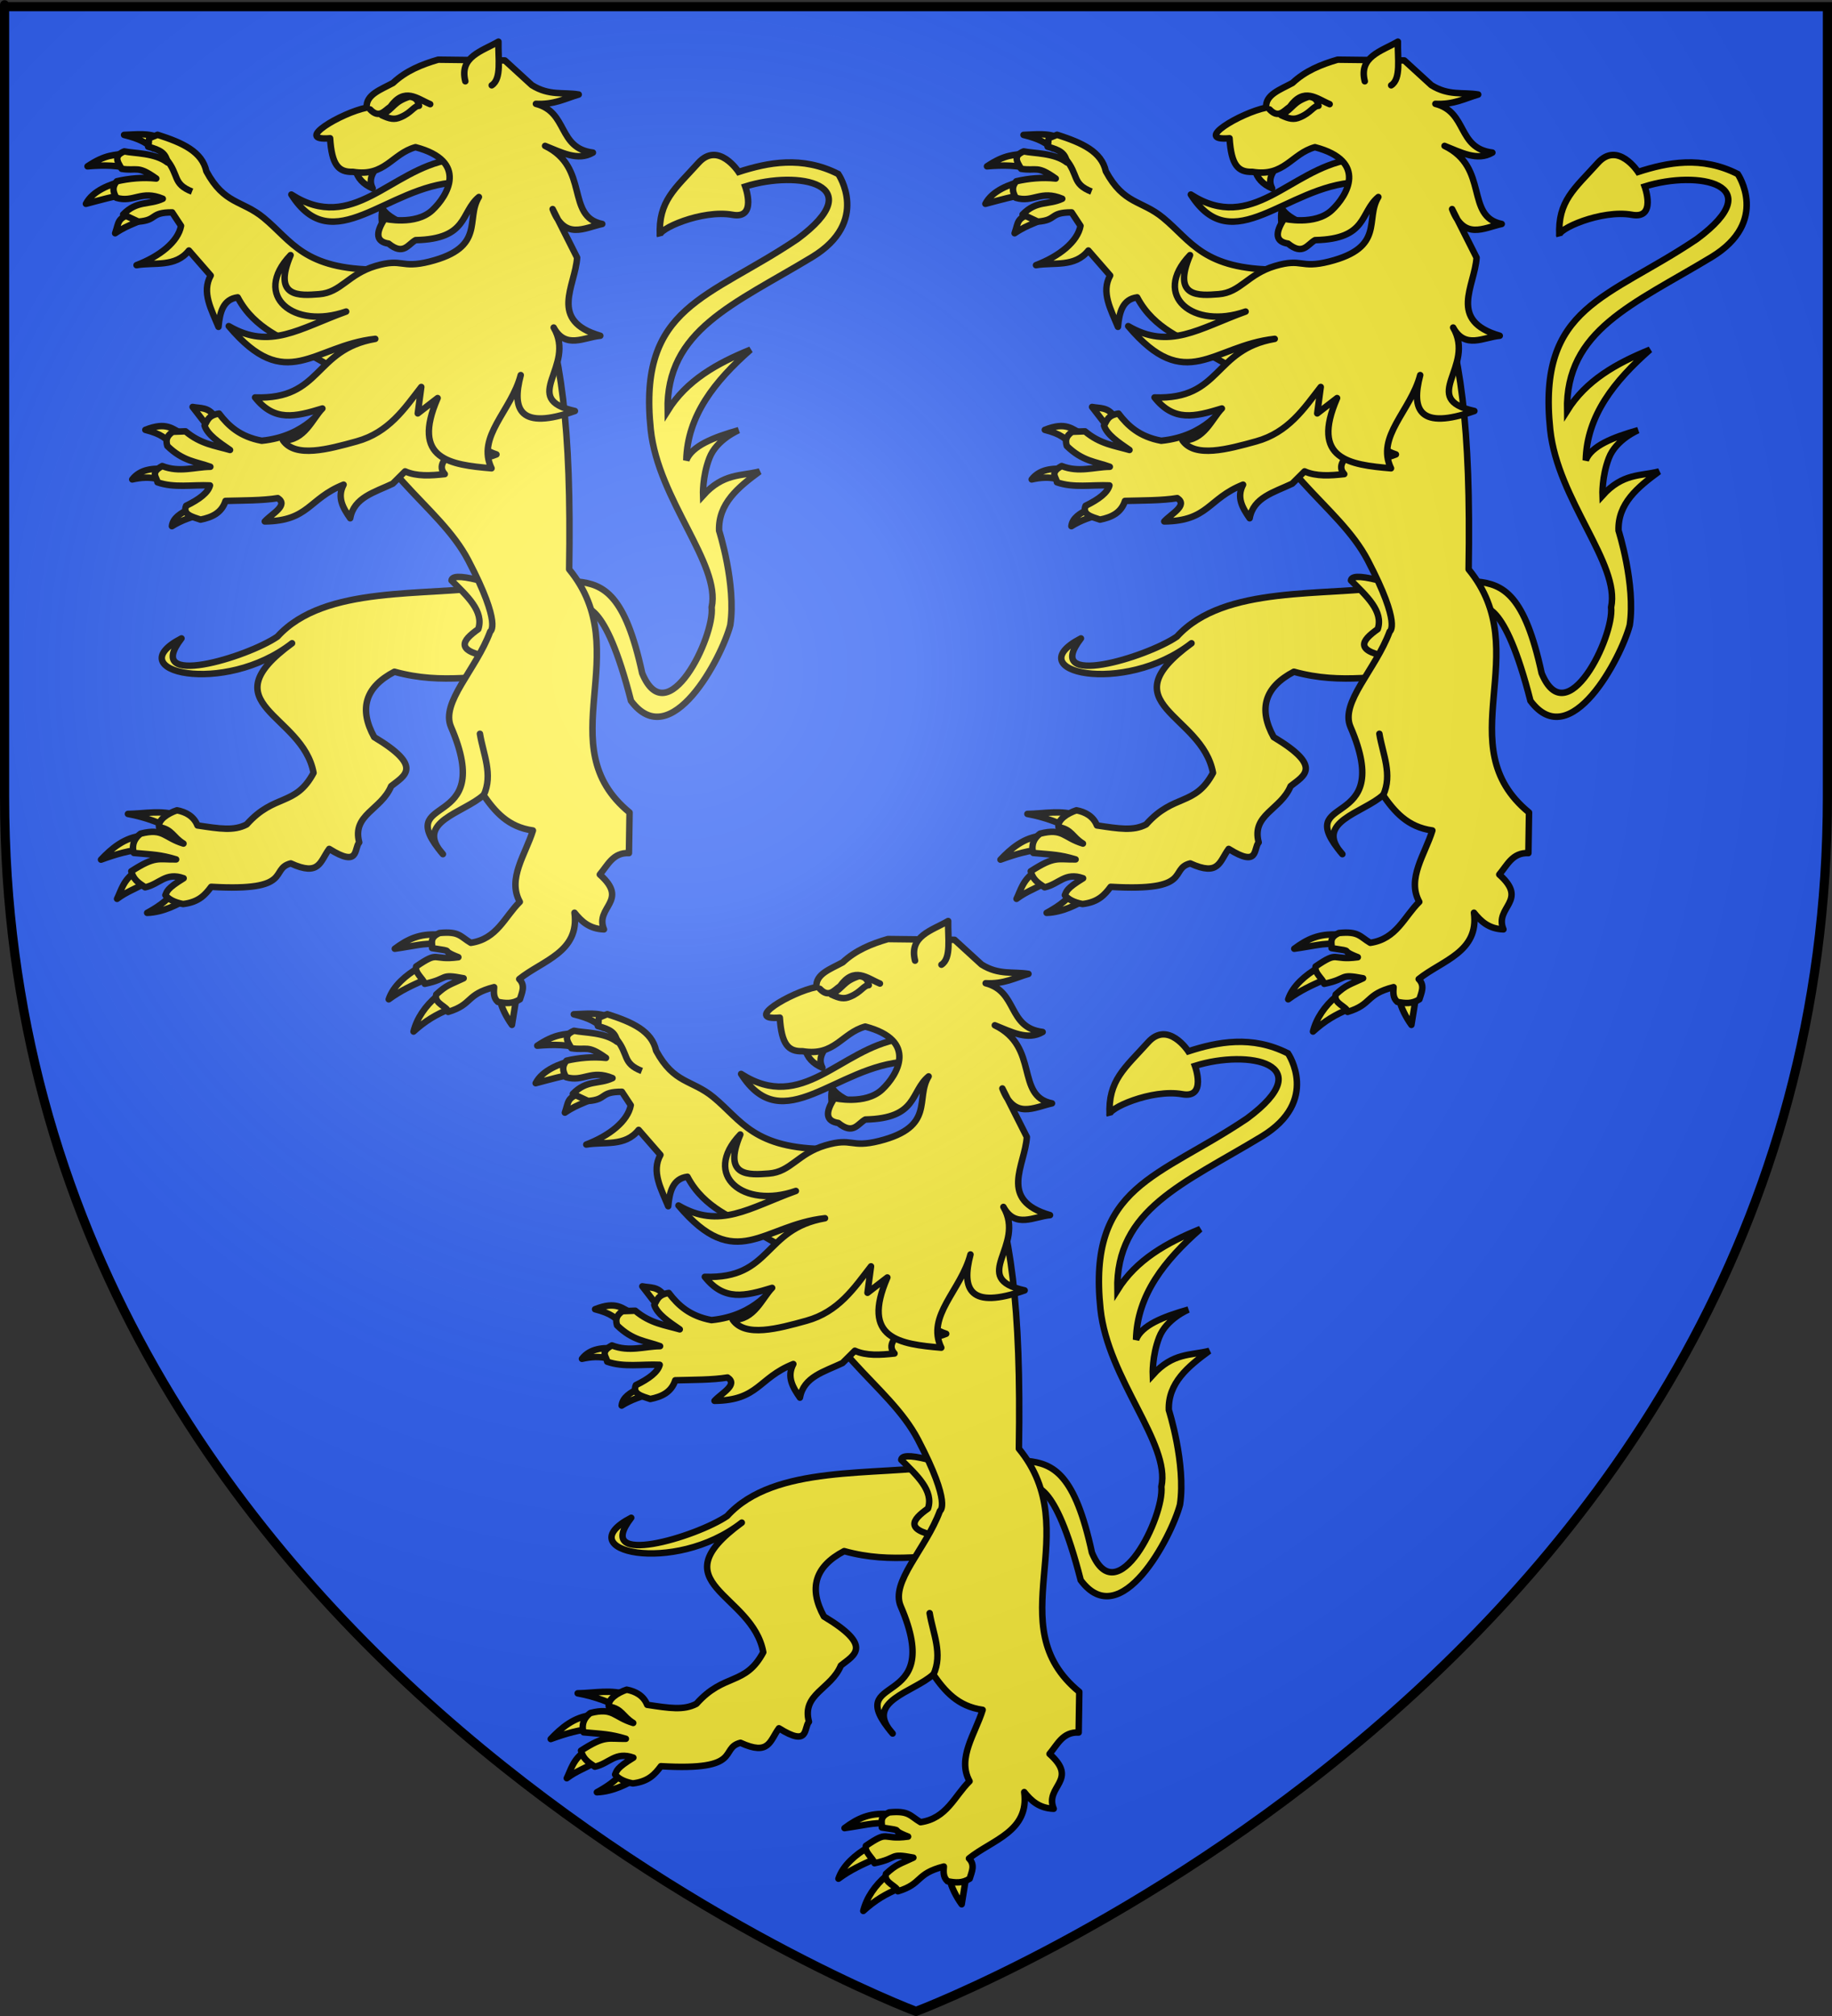 <?xml version="1.0" encoding="UTF-8" standalone="no"?>
<svg
   xmlns:dc="http://purl.org/dc/elements/1.1/"
   xmlns:cc="http://web.resource.org/cc/"
   xmlns:rdf="http://www.w3.org/1999/02/22-rdf-syntax-ns#"
   xmlns:svg="http://www.w3.org/2000/svg"
   xmlns="http://www.w3.org/2000/svg"
   xmlns:xlink="http://www.w3.org/1999/xlink"
   xmlns:sodipodi="http://sodipodi.sourceforge.net/DTD/sodipodi-0.dtd"
   xmlns:inkscape="http://www.inkscape.org/namespaces/inkscape"
   height="660"
   width="600"
   version="1.0"
   id="svg2"
   sodipodi:version="0.32"
   inkscape:version="0.45.1"
   sodipodi:docname="Blason_pays_fr_Cambresis.svg"
   sodipodi:docbase="C:\Documents and Settings\Propriétaire\Mes documents"
   inkscape:export-filename="/Users/olivier/Desktop/Blason Rouge/Blason_Vide_3D.png"
   inkscape:export-xdpi="144"
   inkscape:export-ydpi="144"
   inkscape:output_extension="org.inkscape.output.svg.inkscape">
  <rect width="100%" height="100%" fill="#333333" stroke="none"/>
  <sodipodi:namedview
     inkscape:window-height="723"
     inkscape:window-width="1024"
     inkscape:pageshadow="2"
     inkscape:pageopacity="0.0"
     guidetolerance="10.0"
     gridtolerance="10.0"
     objecttolerance="10.0"
     borderopacity="1.0"
     bordercolor="#666666"
     pagecolor="#ffffff"
     id="base"
     showgrid="false"
     height="660px"
     inkscape:zoom="0.80151515"
     inkscape:cx="300"
     inkscape:cy="330"
     inkscape:window-x="-4"
     inkscape:window-y="-4"
     inkscape:current-layer="layer4" />
  <desc
     id="desc4">Flag of Canton of Valais (Wallis)</desc>
  <defs
     id="defs6">
    <linearGradient
       id="linearGradient2893">
      <stop
         style="stop-color:white;stop-opacity:0.314;"
         offset="0"
         id="stop2895" />
      <stop
         id="stop2897"
         offset="0.19"
         style="stop-color:white;stop-opacity:0.251;" />
      <stop
         style="stop-color:#6b6b6b;stop-opacity:0.125;"
         offset="0.6"
         id="stop2901" />
      <stop
         style="stop-color:black;stop-opacity:0.125;"
         offset="1"
         id="stop2899" />
    </linearGradient>
    <radialGradient
       inkscape:collect="always"
       xlink:href="#linearGradient2893"
       id="radialGradient3163"
       gradientUnits="userSpaceOnUse"
       gradientTransform="matrix(1.353,0,0,1.349,-77.629,-85.747)"
       cx="221.445"
       cy="226.331"
       fx="221.445"
       fy="226.331"
       r="300" />
  </defs>
  <g
     inkscape:groupmode="layer"
     id="layer3"
     inkscape:label="Fond écu"
     style="display:inline">
    <path
       id="path2855"
       style="fill:#2b5df2;fill-opacity:1;fill-rule:evenodd;stroke:none;stroke-width:1px;stroke-linecap:butt;stroke-linejoin:miter;stroke-opacity:1"
       d="M 300,658.5 C 300,658.5 598.5,546.18 598.5,260.728 C 598.5,-24.723 598.5,2.176 598.5,2.176 L 1.5,2.176 L 1.5,260.728 C 1.5,546.18 300,658.5 300,658.5 z "
       sodipodi:nodetypes="cccccc" />
  </g>
  <g
     inkscape:groupmode="layer"
     id="layer4"
     inkscape:label="Meubles">
    <g
       id="g5965"
       transform="translate(-1.858,0)">
      <g
         style="fill:#fcef3c;fill-opacity:1"
         transform="matrix(0.848,0,0,0.848,28.942,12.613)"
         id="g4824">
        <g
           id="g3046"
           transform="matrix(0.626,0.118,-0.118,0.626,28.994,-34.235)"
           style="fill:#fcef3c;fill-opacity:1;stroke:#000000;stroke-width:3.925;stroke-miterlimit:4;stroke-dasharray:none;stroke-opacity:1">
          <path
             sodipodi:nodetypes="ccccccsccccsccscsccscccc"
             id="path2030"
             style="fill:#fcef3c;fill-opacity:1;fill-rule:evenodd;stroke:#000000;stroke-width:3.925;stroke-linecap:butt;stroke-linejoin:miter;stroke-miterlimit:4;stroke-dasharray:none;stroke-opacity:1;display:inline"
             d="M 325.011,344.379 C 327.553,343.463 339.117,335.946 366.241,394.098 C 396.148,421.712 415.485,357.991 416.912,337.863 C 415.919,313.024 399.624,282.82 399.624,282.82 C 396.067,266.891 406.098,254.844 417.111,243.078 C 406.598,247.991 395.649,248.094 386.112,263.744 C 386.112,263.744 383.529,252.616 385.715,240.694 C 387.901,228.771 400.022,220.823 400.022,220.823 C 385.79,227.945 373.84,235.447 372.203,244.668 C 367.771,217.809 380.365,194.192 398.035,171.543 C 379.634,183.396 363.401,196.984 355.511,217.246 C 345.447,169.253 382.973,146.52 424.264,109.545 C 455.255,81.795 430.623,57.086 430.623,57.086 C 406.947,50.18 387.318,58.137 371.01,67.022 C 371.01,67.022 355.39,50.728 345.973,66.227 C 335.051,84.201 326.316,93.314 331.268,113.917 C 328.714,110.512 353.294,93.408 372.203,93.251 C 387.425,93.125 376.574,74.97 376.574,74.97 C 406.481,58.954 451.453,59.431 413.534,100.405 C 367.327,146.095 325.877,157.988 347.562,230.361 C 359.879,271.466 404.467,302.447 403.797,329.318 C 408.964,346.68 391.637,409.788 369.818,376.413 C 350.935,331.681 337.128,327.713 320.809,329.103 L 325.011,344.379 z " />
        </g>
        <path
           d="M 15.357,55.115 C 10.802,56.187 3.855,58.714 1.25,63.817 C 7.216,62.243 11.945,60.916 16.152,60.238 L 15.357,55.115 z "
           style="fill:#fcef3c;fill-opacity:1;fill-rule:evenodd;stroke:#000000;stroke-width:2.5;stroke-linecap:round;stroke-linejoin:round;stroke-miterlimit:4;stroke-dasharray:none;stroke-opacity:1"
           id="path3249" />
        <path
           d="M 16.79,44.324 C 12.17,45.11 8.976,44.599 1.863,49.339 C 8.027,48.772 14.528,48.937 18.459,50.444 L 16.79,44.324 z "
           style="fill:#fcef3c;fill-opacity:1;fill-rule:evenodd;stroke:#000000;stroke-width:2.5;stroke-linecap:round;stroke-linejoin:round;stroke-miterlimit:4;stroke-dasharray:none;stroke-opacity:1"
           id="path3247" />
        <path
           d="M 29.77,38.455 C 25.578,36.327 20.705,37.065 15.974,37.207 C 22.296,38.789 23.967,40.053 27.373,42.444 L 29.77,38.455 z "
           style="fill:#fcef3c;fill-opacity:1;fill-rule:evenodd;stroke:#000000;stroke-width:2.5;stroke-linecap:round;stroke-linejoin:round;stroke-miterlimit:4;stroke-dasharray:none;stroke-opacity:1"
           id="path3245" />
        <path
           d="M 19.272,67.517 C 13.227,69.362 14.092,70.675 12.532,75.183 C 18.309,71.266 21.85,71.226 24.302,68.798 L 19.272,67.517 z "
           style="fill:#fcef3c;fill-opacity:1;fill-rule:evenodd;stroke:#000000;stroke-width:2.5;stroke-linecap:round;stroke-linejoin:round;stroke-miterlimit:4;stroke-dasharray:none;stroke-opacity:1"
           id="path4220" />
        <path
           d="M 47.755,51.235 C 54.716,64.12 61.508,62.326 69.878,69.205 C 80.8,78.182 85.392,89.24 114.185,89.24 L 106.302,132.496 L 83.522,119.625 C 78.909,116.064 66.466,112.544 59.867,99.925 C 54.262,100.655 52.966,105.603 52.445,111.31 C 49.717,104.655 45.839,97.968 49.434,91.493 L 41.021,81.843 C 35.753,88.464 27.748,86.298 20.791,87.498 C 29.736,84.083 36.836,78.487 37.982,72.318 L 34.552,67.123 C 25.832,67.114 29.024,70.133 21.501,70.685 L 15.616,67.926 C 21.016,62.382 25.695,64.363 30.934,61.856 C 22.639,58.371 19.659,63.492 13.006,61.489 C 11.457,58.877 11.535,57.007 13.181,55.111 C 17.779,54.044 23.237,53.482 28.421,54.052 C 21.087,48.804 21.06,51.247 15.067,50.304 C 13.122,47.187 12.104,45.26 16.054,43.569 C 20.008,44.402 27.942,44.125 32.732,47.847 C 32.102,44.233 30.013,43.043 25.278,41.755 C 26.213,37.753 24.07,39.209 28.914,37.164 C 38.662,40.247 46.14,43.721 47.755,51.235 z "
           style="fill:#fcef3c;fill-opacity:1;fill-rule:evenodd;stroke:#000000;stroke-width:2.5;stroke-linecap:round;stroke-linejoin:round;stroke-miterlimit:4;stroke-dasharray:none;stroke-opacity:1"
           id="path3243" />
        <path
           d="M 34.81,329.666 C 32.731,332.925 28.185,335.767 24.899,337.552 C 31.246,337.304 36.756,334.26 40.737,331.986 L 34.81,329.666 z "
           style="fill:#fcef3c;fill-opacity:1;fill-rule:evenodd;stroke:#000000;stroke-width:2.5;stroke-linecap:round;stroke-linejoin:round;stroke-miterlimit:4;stroke-dasharray:none;stroke-opacity:1"
           id="path3534" />
        <path
           d="M 20.36,321.778 C 15.764,324.603 14.735,329.219 13.271,332.135 C 17.161,329.224 20.341,328.345 24.307,325.938 L 20.36,321.778 z "
           style="fill:#fcef3c;fill-opacity:1;fill-rule:evenodd;stroke:#000000;stroke-width:2.5;stroke-linecap:round;stroke-linejoin:round;stroke-miterlimit:4;stroke-dasharray:none;stroke-opacity:1"
           id="path3532" />
        <path
           d="M 23.296,307.747 C 16.114,308.323 11.006,312.855 7.073,317.006 C 12.995,314.858 18.171,313.337 23.783,312.992 C 27.618,311.151 23.119,308.259 23.296,307.747 z "
           style="fill:#fcef3c;fill-opacity:1;fill-rule:evenodd;stroke:#000000;stroke-width:2.5;stroke-linecap:round;stroke-linejoin:round;stroke-miterlimit:4;stroke-dasharray:none;stroke-opacity:1"
           id="path3530" />
        <path
           d="M 36.915,300.017 C 30.467,297.713 24.21,299.251 17.472,299.356 C 24.622,300.663 30.249,303.015 35.518,305.613 L 36.915,300.017 z "
           style="fill:#fcef3c;fill-opacity:1;fill-rule:evenodd;stroke:#000000;stroke-width:2.5;stroke-linecap:round;stroke-linejoin:round;stroke-miterlimit:4;stroke-dasharray:none;stroke-opacity:1"
           id="path3528" />
        <path
           d="M 159.461,211.352 C 132.276,215.601 93.529,210.726 75.217,230.899 C 63.354,239.003 23.015,251.169 38.157,231.589 C 13.453,244.402 54.593,253.948 80.86,233.46 C 48.219,257.243 85.031,260.576 89.153,283.513 C 82.159,296.615 74.097,291.311 63.323,303.42 C 58.364,306 52.939,305.086 44.332,303.798 C 42.908,300.213 39.77,298.592 36.42,297.951 C 32.968,299.093 28.986,301.611 29.489,304.452 C 34.736,305.405 34.659,308.157 38.924,310.8 C 31.315,308.476 31.257,304.704 22.384,306.967 C 18.919,309.51 19.182,312.91 19.761,314.418 C 27.322,315.105 29.892,315.058 36.086,316.912 C 29.049,317.036 28.138,315.447 18.769,321.491 C 19.587,324.58 21.231,325.783 24.11,327.685 C 29.762,326.464 31.969,321.714 38.986,324.196 C 32.425,328.213 32.602,329.268 31.929,330.697 C 33.189,332.293 35.347,333.494 38.773,334.138 C 44.932,333.404 47.363,330.5 49.622,327.496 C 81.812,329.376 71.964,320.588 80.358,318.461 C 91.525,323.557 91.614,317.727 95.212,312.857 C 107.007,320.242 104.686,312.704 106.799,310.345 C 103.947,299.562 115.338,297.811 119.129,288.631 C 124.262,284.552 131.794,281.203 112.582,269.701 C 106.618,258.863 109.051,250.4 120.4,244.459 C 139.186,249.687 154.112,245.357 170.968,245.806 L 159.461,211.352 z "
           style="fill:#fcef3c;fill-opacity:1;fill-rule:evenodd;stroke:#000000;stroke-width:2.5;stroke-linecap:round;stroke-linejoin:round;stroke-miterlimit:4;stroke-dasharray:none;stroke-opacity:1"
           id="path3524" />
        <path
           d="M 142.445,209.215 C 148.437,215.199 155.052,221.114 152.783,228.003 C 146.513,232.468 143.099,236.67 159.037,239.09 L 165.167,223.383 L 152.66,209.064 C 145.347,207.236 142.636,207.62 142.445,209.215 z "
           style="fill:#fcef3c;fill-opacity:1;fill-rule:evenodd;stroke:#000000;stroke-width:2.5;stroke-linecap:round;stroke-linejoin:round;stroke-miterlimit:4;stroke-dasharray:none;stroke-opacity:1"
           id="path3526" />
        <path
           d="M 137.037,345.949 C 130.225,345.574 125.649,347.564 120.539,351.401 C 128.39,350.281 131.531,349.204 136.88,349.565 L 137.037,345.949 z "
           style="fill:#fcef3c;fill-opacity:1;fill-rule:evenodd;stroke:#000000;stroke-width:2.5;stroke-linecap:round;stroke-linejoin:round;stroke-miterlimit:4;stroke-dasharray:none;stroke-opacity:1"
           id="path3536" />
        <path
           d="M 129.602,358.837 C 125.086,361.441 119.923,365.693 118.194,370.93 C 122.803,367.496 127.563,365.397 131.851,363.469 L 129.602,358.837 z "
           style="fill:#fcef3c;fill-opacity:1;fill-rule:evenodd;stroke:#000000;stroke-width:2.5;stroke-linecap:round;stroke-linejoin:round;stroke-miterlimit:4;stroke-dasharray:none;stroke-opacity:1"
           id="path3538" />
        <path
           d="M 136.757,369.754 C 132.351,373.463 129.056,378.24 127.775,383.373 C 132.42,379.147 136.512,376.805 141.612,374.655 L 136.757,369.754 z "
           style="fill:#fcef3c;fill-opacity:1;fill-rule:evenodd;stroke:#000000;stroke-width:2.5;stroke-linecap:round;stroke-linejoin:round;stroke-miterlimit:4;stroke-dasharray:none;stroke-opacity:1"
           id="path3540" />
        <path
           d="M 161.192,371.152 C 161.649,373.984 163.774,378.025 165.786,380.799 L 167.449,370.572 L 161.192,371.152 z "
           style="fill:#fcef3c;fill-opacity:1;fill-rule:evenodd;stroke:#000000;stroke-width:2.5;stroke-linecap:round;stroke-linejoin:round;stroke-miterlimit:4;stroke-dasharray:none;stroke-opacity:1"
           id="path3542" />
        <path
           d="M 100.856,130.412 C 109.839,167.163 137.43,179.467 148.934,201.474 C 162.077,226.617 157.392,228.929 157.392,228.929 C 151.903,243.757 138.172,256.313 142.248,265.759 C 160.046,306.997 118.524,290.585 139.126,314.882 C 127.883,302.413 147.183,298.991 154.794,292.081 C 159.273,298.471 164.232,304.396 173.887,305.743 C 171.047,314.971 163.902,324.359 168.821,333.296 C 162.975,339.018 160.08,347.629 149.902,349.111 C 145.869,346.749 145.5,344.561 137.8,345.33 C 133.646,347.15 135.219,349.485 134.938,351.161 C 144.922,352.683 136.987,351.513 145.087,354.669 C 134.579,356.068 138.083,351.907 128.781,358.242 C 128.182,360.803 131.638,363.025 132.104,364.945 C 141.635,362.969 137.525,360.952 147.126,362.801 C 141.92,365.289 140.665,365.25 136.543,369.062 C 135.573,372.671 140.915,373.632 141.137,375.787 C 150.821,372.859 147.816,369.045 158.9,366.226 C 158.759,368.266 158.578,370.317 160.333,371.908 C 163.27,372.508 166.023,372.773 168.868,370.921 C 169.644,368.286 171.091,365.627 168.595,363.115 C 177.538,355.911 191.973,352.729 189.939,337.488 C 192.61,340.832 195.698,343.733 201.329,343.924 C 197.682,335.244 211.25,333.002 199.713,322.748 C 202.797,319.14 204.824,314.178 210.967,314.487 L 211.207,298.796 C 179.652,272.934 214.124,236.891 187.881,204.921 C 188.807,149.544 184.71,120.716 175.59,96.912 L 100.856,130.412 z "
           style="fill:#fcef3c;fill-opacity:1;fill-rule:evenodd;stroke:#000000;stroke-width:2.5;stroke-linecap:round;stroke-linejoin:round;stroke-miterlimit:4;stroke-dasharray:none;stroke-opacity:1"
           id="path3453"
           sodipodi:nodetypes="cscsccccccccccccccccccccccccc" />
        <path
           d="M 51.056,145.993 C 48.5,142.129 45.394,142.856 42.45,142.23 L 48.091,149.534 L 51.056,145.993 z "
           style="fill:#fcef3c;fill-opacity:1;fill-rule:evenodd;stroke:#000000;stroke-width:2.5;stroke-linecap:round;stroke-linejoin:round;stroke-miterlimit:4;stroke-dasharray:none;stroke-opacity:1"
           id="path2264" />
        <path
           d="M 38.715,152.825 C 34.764,150.805 32.466,147.789 24.197,151.08 C 30.515,152.695 32.291,154.48 34.75,157.22 L 38.715,152.825 z "
           style="fill:#fcef3c;fill-opacity:1;fill-rule:evenodd;stroke:#000000;stroke-width:2.5;stroke-linecap:round;stroke-linejoin:round;stroke-miterlimit:4;stroke-dasharray:none;stroke-opacity:1"
           id="path2266" />
        <path
           d="M 31.992,166.307 C 27.314,165.71 22.107,166.317 19.13,170.218 C 22.542,169.449 25.974,169.195 29.451,170.159 L 31.992,166.307 z "
           style="fill:#fcef3c;fill-opacity:1;fill-rule:evenodd;stroke:#000000;stroke-width:2.5;stroke-linecap:round;stroke-linejoin:round;stroke-miterlimit:4;stroke-dasharray:none;stroke-opacity:1"
           id="path2268" />
        <path
           d="M 41.03,181.652 C 37.902,183.311 34.839,185.007 34.463,188.268 C 38.124,185.969 42.214,184.593 46.471,183.572 L 41.03,181.652 z "
           style="fill:#fcef3c;fill-opacity:1;fill-rule:evenodd;stroke:#000000;stroke-width:2.5;stroke-linecap:round;stroke-linejoin:round;stroke-miterlimit:4;stroke-dasharray:none;stroke-opacity:1"
           id="path2270" />
        <path
           d="M 52.663,144.79 C 48.388,145.48 48.172,147.604 47.054,149.41 C 48.195,152.918 52.561,155.879 56.904,158.843 C 51.198,157.182 45.532,156.57 39.704,151.644 L 34.755,151.829 C 31.999,153.729 32.199,155.518 32.688,157.297 C 38.765,163.255 43.876,163.346 49.3,165.334 C 43.138,165.403 37.456,167.66 30.706,165.048 C 25.924,167.628 28.642,169.331 28.875,171.324 C 35.239,173.585 42.376,172.217 49.156,172.528 C 48.453,175.292 45.063,177.891 39.951,180.385 C 38.517,183.762 42.251,184.634 45.519,185.732 C 49.889,184.847 53.662,183.177 55.16,178.511 C 62.118,178.316 69.454,178.399 75.355,177.43 C 79.578,180.213 73.114,183.395 70.323,186.439 C 87.472,186.248 87.125,177.675 100.765,172.235 C 98.128,177.245 100.592,181.252 103.314,185.208 C 104.729,177.147 112.756,175.196 119.747,171.853 L 124.525,167.101 C 129.004,169.114 134.379,168.757 139.844,168.162 C 137.046,165.109 139.568,161.856 144.44,158.516 C 151.714,162.845 156.004,162.123 159.796,160.557 C 143.958,155.462 155.317,139.803 154.891,128.722 L 131.066,110.009 L 87.88,147.886 C 83.702,151.207 77.828,154.404 69.16,155.282 C 60.764,153.72 56.269,149.551 52.663,144.79 z "
           style="fill:#fcef3c;fill-opacity:1;fill-rule:evenodd;stroke:#000000;stroke-width:2.5;stroke-linecap:round;stroke-linejoin:round;stroke-miterlimit:4;stroke-dasharray:none;stroke-opacity:1"
           id="path2262" />
        <g
           id="g2235"
           transform="matrix(0.984,-0.176,0.176,0.984,-23.517,33.088)"
           style="fill:#fcef3c;fill-opacity:1;stroke:#000000;stroke-width:2.5;stroke-miterlimit:4;stroke-dasharray:none;stroke-opacity:1">
          <path
             id="path2476"
             style="fill:#fcef3c;fill-opacity:1;fill-rule:evenodd;stroke:#000000;stroke-width:2.5;stroke-linecap:round;stroke-linejoin:round;stroke-miterlimit:4;stroke-dasharray:none;stroke-opacity:1"
             d="M 130.005,65.064 C 130.473,62.284 129.993,60.313 131.445,56.694 C 133.229,60.451 136.616,62.157 139.336,64.716" />
          <path
             id="path3447"
             style="fill:#fcef3c;fill-opacity:1;fill-rule:evenodd;stroke:#000000;stroke-width:2.5;stroke-linecap:round;stroke-linejoin:round;stroke-miterlimit:4;stroke-dasharray:none;stroke-opacity:1"
             d="M 160.416,42.561 C 136.954,42.385 118.459,64.3 97.739,45.064 C 109.144,72.927 134.536,48.312 161.376,51.673 L 160.416,42.561 z " />
          <path
             id="path2474"
             style="fill:#fcef3c;fill-opacity:1;fill-rule:evenodd;stroke:#000000;stroke-width:2.5;stroke-linecap:round;stroke-linejoin:round;stroke-miterlimit:4;stroke-dasharray:none;stroke-opacity:1"
             d="M 123.809,39.883 C 123.973,43.368 125.858,46.096 129.085,48.234 C 127.716,43.772 131.366,41.466 133.689,38.591" />
          <path
             id="path2462"
             style="fill:#fcef3c;fill-opacity:1;fill-rule:evenodd;stroke:#000000;stroke-width:2.5;stroke-linecap:round;stroke-linejoin:round;stroke-miterlimit:4;stroke-dasharray:none;stroke-opacity:1"
             d="M 134.071,127.056 L 130.933,136.876 L 139.527,132.397 C 125.174,153.944 139.775,158.613 155.261,162.766 C 151.56,149.636 166.722,142.288 172.7,129.311 C 166.744,142.101 168.751,150.243 190.868,146.652 C 170.244,138.122 194.565,129.949 188.462,113.475 C 191.512,122.644 199.326,119.211 205.633,119.765 C 186.821,110.461 199.56,99.145 202.129,88.477 L 196.122,68.372 C 198.564,81.152 206.86,77.643 213.98,77.408 C 200.432,72.065 213.136,55.11 197.542,43.831 C 203.309,47.406 208.988,51.981 215.28,49.637 C 202.077,45.54 208.703,32.571 196.922,27.221 C 203.817,28.843 208.446,27.161 213.835,26.589 C 208.114,24.558 202.49,25.141 196.647,19.838 L 188.051,8.608 L 162.758,3.777 C 156.144,4.477 149.722,5.835 143.994,9.56 C 138.973,11.269 132.779,12.119 132.305,17.157 C 122.204,17.402 101.856,24.967 116.294,26.303 C 115.14,36.588 117.172,39.818 122.668,40.619 C 134.574,44.832 138.745,36.377 148.174,35.509 C 167.449,44.433 157.116,56.194 150.279,60.611 C 142.848,65.412 131.591,60.616 131.591,60.616 C 126.909,65.565 126.835,68.802 131.369,70.327 C 136.258,76.015 138.698,71.911 141.902,70.858 C 162.051,74.006 160.777,63.358 168.899,58.761 C 162.134,66.284 168.241,78.372 145.745,79.955 C 134.128,80.777 135.989,76.738 124.938,77.959 C 113.887,79.18 110.002,85.693 101.542,84.839 C 93.98,84.076 83.516,83.086 93.323,68.05 C 75.737,80.891 89.504,96.682 110.618,93.279 C 91.611,96.533 79.051,102.86 64.973,90.824 C 82.312,120.833 95.657,104.002 119.839,105.641 C 95.614,105.494 95.561,125.235 70.14,119.74 C 75.85,130.386 84.087,129.825 94.996,128.515 C 90.521,131.66 85.995,139.651 77.827,137.934 C 81.35,145.605 94.46,144.41 105.771,143.36 C 118.64,142.166 126.194,134.14 134.071,127.056 z " />
          <path
             id="path2472"
             style="fill:#fcef3c;fill-opacity:1;fill-rule:evenodd;stroke:#000000;stroke-width:2.5;stroke-linecap:round;stroke-linejoin:round;stroke-miterlimit:4;stroke-dasharray:none;stroke-opacity:1"
             d="M 171.602,13.842 C 170.912,4.048 179.959,3.547 186.892,1.028 C 185.61,7.228 185.681,15.402 181.363,17.174" />
          <path
             id="path3449"
             style="fill:#fcef3c;fill-opacity:1;fill-rule:evenodd;stroke:#000000;stroke-width:2.5;stroke-linecap:round;stroke-linejoin:round;stroke-miterlimit:4;stroke-dasharray:none;stroke-opacity:1"
             d="M 133.486,18.083 C 136.257,22.26 138.774,19.602 141.346,18.443 C 148.157,11.796 152.124,17.248 156.689,20.157"
             sodipodi:nodetypes="ccc" />
          <path
             id="path3451"
             style="fill:#fcef3c;fill-opacity:1;fill-rule:evenodd;stroke:#000000;stroke-width:2.5;stroke-linecap:round;stroke-linejoin:round;stroke-miterlimit:4;stroke-dasharray:none;stroke-opacity:1"
             d="M 137.508,21.059 C 140.265,22.99 141.945,23.754 144.604,23.081 C 148.922,22.125 150.367,19.736 152.336,20.015 C 152.271,18.297 152.024,16.644 149.291,15.882 C 142.734,16.846 142.882,19.07 137.508,21.059 z " />
        </g>
        <path
           d="M 154.885,292.148 C 158.564,284.079 154.697,276.292 153.415,268.408"
           style="fill:#fcef3c;fill-opacity:1;fill-rule:evenodd;stroke:#000000;stroke-width:2.5;stroke-linecap:round;stroke-linejoin:round;stroke-miterlimit:4;stroke-dasharray:none;stroke-opacity:1"
           id="path3518" />
        <path
           d="M 32.191,46.467 C 37.438,52.718 34.52,56.062 42.231,59.097"
           style="fill:#fcef3c;fill-opacity:1;fill-rule:evenodd;stroke:#000000;stroke-width:2.5;stroke-linecap:butt;stroke-linejoin:miter;stroke-miterlimit:4;stroke-dasharray:none;stroke-opacity:1"
           id="path4248" />
      </g>
      <g
         style="fill:#fcef3c;fill-opacity:1"
         transform="matrix(0.848,0,0,0.848,323.525,12.613)"
         id="g5828">
        <g
           id="g5830"
           transform="matrix(0.626,0.118,-0.118,0.626,28.994,-34.235)"
           style="fill:#fcef3c;fill-opacity:1;stroke:#000000;stroke-width:3.925;stroke-miterlimit:4;stroke-dasharray:none;stroke-opacity:1">
          <path
             sodipodi:nodetypes="ccccccsccccsccscsccscccc"
             id="path5832"
             style="fill:#fcef3c;fill-opacity:1;fill-rule:evenodd;stroke:#000000;stroke-width:3.925;stroke-linecap:butt;stroke-linejoin:miter;stroke-miterlimit:4;stroke-dasharray:none;stroke-opacity:1;display:inline"
             d="M 325.011,344.379 C 327.553,343.463 339.117,335.946 366.241,394.098 C 396.148,421.712 415.485,357.991 416.912,337.863 C 415.919,313.024 399.624,282.82 399.624,282.82 C 396.067,266.891 406.098,254.844 417.111,243.078 C 406.598,247.991 395.649,248.094 386.112,263.744 C 386.112,263.744 383.529,252.616 385.715,240.694 C 387.901,228.771 400.022,220.823 400.022,220.823 C 385.79,227.945 373.84,235.447 372.203,244.668 C 367.771,217.809 380.365,194.192 398.035,171.543 C 379.634,183.396 363.401,196.984 355.511,217.246 C 345.447,169.253 382.973,146.52 424.264,109.545 C 455.255,81.795 430.623,57.086 430.623,57.086 C 406.947,50.18 387.318,58.137 371.01,67.022 C 371.01,67.022 355.39,50.728 345.973,66.227 C 335.051,84.201 326.316,93.314 331.268,113.917 C 328.714,110.512 353.294,93.408 372.203,93.251 C 387.425,93.125 376.574,74.97 376.574,74.97 C 406.481,58.954 451.453,59.431 413.534,100.405 C 367.327,146.095 325.877,157.988 347.562,230.361 C 359.879,271.466 404.467,302.447 403.797,329.318 C 408.964,346.68 391.637,409.788 369.818,376.413 C 350.935,331.681 337.128,327.713 320.809,329.103 L 325.011,344.379 z " />
        </g>
        <path
           d="M 15.357,55.115 C 10.802,56.187 3.855,58.714 1.25,63.817 C 7.216,62.243 11.945,60.916 16.152,60.238 L 15.357,55.115 z "
           style="fill:#fcef3c;fill-opacity:1;fill-rule:evenodd;stroke:#000000;stroke-width:2.5;stroke-linecap:round;stroke-linejoin:round;stroke-miterlimit:4;stroke-dasharray:none;stroke-opacity:1"
           id="path5834" />
        <path
           d="M 16.79,44.324 C 12.17,45.11 8.976,44.599 1.863,49.339 C 8.027,48.772 14.528,48.937 18.459,50.444 L 16.79,44.324 z "
           style="fill:#fcef3c;fill-opacity:1;fill-rule:evenodd;stroke:#000000;stroke-width:2.5;stroke-linecap:round;stroke-linejoin:round;stroke-miterlimit:4;stroke-dasharray:none;stroke-opacity:1"
           id="path5836" />
        <path
           d="M 29.77,38.455 C 25.578,36.327 20.705,37.065 15.974,37.207 C 22.296,38.789 23.967,40.053 27.373,42.444 L 29.77,38.455 z "
           style="fill:#fcef3c;fill-opacity:1;fill-rule:evenodd;stroke:#000000;stroke-width:2.5;stroke-linecap:round;stroke-linejoin:round;stroke-miterlimit:4;stroke-dasharray:none;stroke-opacity:1"
           id="path5838" />
        <path
           d="M 19.272,67.517 C 13.227,69.362 14.092,70.675 12.532,75.183 C 18.309,71.266 21.85,71.226 24.302,68.798 L 19.272,67.517 z "
           style="fill:#fcef3c;fill-opacity:1;fill-rule:evenodd;stroke:#000000;stroke-width:2.5;stroke-linecap:round;stroke-linejoin:round;stroke-miterlimit:4;stroke-dasharray:none;stroke-opacity:1"
           id="path5840" />
        <path
           d="M 47.755,51.235 C 54.716,64.12 61.508,62.326 69.878,69.205 C 80.8,78.182 85.392,89.24 114.185,89.24 L 106.302,132.496 L 83.522,119.625 C 78.909,116.064 66.466,112.544 59.867,99.925 C 54.262,100.655 52.966,105.603 52.445,111.31 C 49.717,104.655 45.839,97.968 49.434,91.493 L 41.021,81.843 C 35.753,88.464 27.748,86.298 20.791,87.498 C 29.736,84.083 36.836,78.487 37.982,72.318 L 34.552,67.123 C 25.832,67.114 29.024,70.133 21.501,70.685 L 15.616,67.926 C 21.016,62.382 25.695,64.363 30.934,61.856 C 22.639,58.371 19.659,63.492 13.006,61.489 C 11.457,58.877 11.535,57.007 13.181,55.111 C 17.779,54.044 23.237,53.482 28.421,54.052 C 21.087,48.804 21.06,51.247 15.067,50.304 C 13.122,47.187 12.104,45.26 16.054,43.569 C 20.008,44.402 27.942,44.125 32.732,47.847 C 32.102,44.233 30.013,43.043 25.278,41.755 C 26.213,37.753 24.07,39.209 28.914,37.164 C 38.662,40.247 46.14,43.721 47.755,51.235 z "
           style="fill:#fcef3c;fill-opacity:1;fill-rule:evenodd;stroke:#000000;stroke-width:2.5;stroke-linecap:round;stroke-linejoin:round;stroke-miterlimit:4;stroke-dasharray:none;stroke-opacity:1"
           id="path5842" />
        <path
           d="M 34.81,329.666 C 32.731,332.925 28.185,335.767 24.899,337.552 C 31.246,337.304 36.756,334.26 40.737,331.986 L 34.81,329.666 z "
           style="fill:#fcef3c;fill-opacity:1;fill-rule:evenodd;stroke:#000000;stroke-width:2.5;stroke-linecap:round;stroke-linejoin:round;stroke-miterlimit:4;stroke-dasharray:none;stroke-opacity:1"
           id="path5844" />
        <path
           d="M 20.36,321.778 C 15.764,324.603 14.735,329.219 13.271,332.135 C 17.161,329.224 20.341,328.345 24.307,325.938 L 20.36,321.778 z "
           style="fill:#fcef3c;fill-opacity:1;fill-rule:evenodd;stroke:#000000;stroke-width:2.5;stroke-linecap:round;stroke-linejoin:round;stroke-miterlimit:4;stroke-dasharray:none;stroke-opacity:1"
           id="path5846" />
        <path
           d="M 23.296,307.747 C 16.114,308.323 11.006,312.855 7.073,317.006 C 12.995,314.858 18.171,313.337 23.783,312.992 C 27.618,311.151 23.119,308.259 23.296,307.747 z "
           style="fill:#fcef3c;fill-opacity:1;fill-rule:evenodd;stroke:#000000;stroke-width:2.5;stroke-linecap:round;stroke-linejoin:round;stroke-miterlimit:4;stroke-dasharray:none;stroke-opacity:1"
           id="path5848" />
        <path
           d="M 36.915,300.017 C 30.467,297.713 24.21,299.251 17.472,299.356 C 24.622,300.663 30.249,303.015 35.518,305.613 L 36.915,300.017 z "
           style="fill:#fcef3c;fill-opacity:1;fill-rule:evenodd;stroke:#000000;stroke-width:2.5;stroke-linecap:round;stroke-linejoin:round;stroke-miterlimit:4;stroke-dasharray:none;stroke-opacity:1"
           id="path5850" />
        <path
           d="M 159.461,211.352 C 132.276,215.601 93.529,210.726 75.217,230.899 C 63.354,239.003 23.015,251.169 38.157,231.589 C 13.453,244.402 54.593,253.948 80.86,233.46 C 48.219,257.243 85.031,260.576 89.153,283.513 C 82.159,296.615 74.097,291.311 63.323,303.42 C 58.364,306 52.939,305.086 44.332,303.798 C 42.908,300.213 39.77,298.592 36.42,297.951 C 32.968,299.093 28.986,301.611 29.489,304.452 C 34.736,305.405 34.659,308.157 38.924,310.8 C 31.315,308.476 31.257,304.704 22.384,306.967 C 18.919,309.51 19.182,312.91 19.761,314.418 C 27.322,315.105 29.892,315.058 36.086,316.912 C 29.049,317.036 28.138,315.447 18.769,321.491 C 19.587,324.58 21.231,325.783 24.11,327.685 C 29.762,326.464 31.969,321.714 38.986,324.196 C 32.425,328.213 32.602,329.268 31.929,330.697 C 33.189,332.293 35.347,333.494 38.773,334.138 C 44.932,333.404 47.363,330.5 49.622,327.496 C 81.812,329.376 71.964,320.588 80.358,318.461 C 91.525,323.557 91.614,317.727 95.212,312.857 C 107.007,320.242 104.686,312.704 106.799,310.345 C 103.947,299.562 115.338,297.811 119.129,288.631 C 124.262,284.552 131.794,281.203 112.582,269.701 C 106.618,258.863 109.051,250.4 120.4,244.459 C 139.186,249.687 154.112,245.357 170.968,245.806 L 159.461,211.352 z "
           style="fill:#fcef3c;fill-opacity:1;fill-rule:evenodd;stroke:#000000;stroke-width:2.5;stroke-linecap:round;stroke-linejoin:round;stroke-miterlimit:4;stroke-dasharray:none;stroke-opacity:1"
           id="path5853" />
        <path
           d="M 142.445,209.215 C 148.437,215.199 155.052,221.114 152.783,228.003 C 146.513,232.468 143.099,236.67 159.037,239.09 L 165.167,223.383 L 152.66,209.064 C 145.347,207.236 142.636,207.62 142.445,209.215 z "
           style="fill:#fcef3c;fill-opacity:1;fill-rule:evenodd;stroke:#000000;stroke-width:2.5;stroke-linecap:round;stroke-linejoin:round;stroke-miterlimit:4;stroke-dasharray:none;stroke-opacity:1"
           id="path5855" />
        <path
           d="M 137.037,345.949 C 130.225,345.574 125.649,347.564 120.539,351.401 C 128.39,350.281 131.531,349.204 136.88,349.565 L 137.037,345.949 z "
           style="fill:#fcef3c;fill-opacity:1;fill-rule:evenodd;stroke:#000000;stroke-width:2.5;stroke-linecap:round;stroke-linejoin:round;stroke-miterlimit:4;stroke-dasharray:none;stroke-opacity:1"
           id="path5857" />
        <path
           d="M 129.602,358.837 C 125.086,361.441 119.923,365.693 118.194,370.93 C 122.803,367.496 127.563,365.397 131.851,363.469 L 129.602,358.837 z "
           style="fill:#fcef3c;fill-opacity:1;fill-rule:evenodd;stroke:#000000;stroke-width:2.5;stroke-linecap:round;stroke-linejoin:round;stroke-miterlimit:4;stroke-dasharray:none;stroke-opacity:1"
           id="path5859" />
        <path
           d="M 136.757,369.754 C 132.351,373.463 129.056,378.24 127.775,383.373 C 132.42,379.147 136.512,376.805 141.612,374.655 L 136.757,369.754 z "
           style="fill:#fcef3c;fill-opacity:1;fill-rule:evenodd;stroke:#000000;stroke-width:2.5;stroke-linecap:round;stroke-linejoin:round;stroke-miterlimit:4;stroke-dasharray:none;stroke-opacity:1"
           id="path5861" />
        <path
           d="M 161.192,371.152 C 161.649,373.984 163.774,378.025 165.786,380.799 L 167.449,370.572 L 161.192,371.152 z "
           style="fill:#fcef3c;fill-opacity:1;fill-rule:evenodd;stroke:#000000;stroke-width:2.5;stroke-linecap:round;stroke-linejoin:round;stroke-miterlimit:4;stroke-dasharray:none;stroke-opacity:1"
           id="path5863" />
        <path
           d="M 100.856,130.412 C 109.839,167.163 137.43,179.467 148.934,201.474 C 162.077,226.617 157.392,228.929 157.392,228.929 C 151.903,243.757 138.172,256.313 142.248,265.759 C 160.046,306.997 118.524,290.585 139.126,314.882 C 127.883,302.413 147.183,298.991 154.794,292.081 C 159.273,298.471 164.232,304.396 173.887,305.743 C 171.047,314.971 163.902,324.359 168.821,333.296 C 162.975,339.018 160.08,347.629 149.902,349.111 C 145.869,346.749 145.5,344.561 137.8,345.33 C 133.646,347.15 135.219,349.485 134.938,351.161 C 144.922,352.683 136.987,351.513 145.087,354.669 C 134.579,356.068 138.083,351.907 128.781,358.242 C 128.182,360.803 131.638,363.025 132.104,364.945 C 141.635,362.969 137.525,360.952 147.126,362.801 C 141.92,365.289 140.665,365.25 136.543,369.062 C 135.573,372.671 140.915,373.632 141.137,375.787 C 150.821,372.859 147.816,369.045 158.9,366.226 C 158.759,368.266 158.578,370.317 160.333,371.908 C 163.27,372.508 166.023,372.773 168.868,370.921 C 169.644,368.286 171.091,365.627 168.595,363.115 C 177.538,355.911 191.973,352.729 189.939,337.488 C 192.61,340.832 195.698,343.733 201.329,343.924 C 197.682,335.244 211.25,333.002 199.713,322.748 C 202.797,319.14 204.824,314.178 210.967,314.487 L 211.207,298.796 C 179.652,272.934 214.124,236.891 187.881,204.921 C 188.807,149.544 184.71,120.716 175.59,96.912 L 100.856,130.412 z "
           style="fill:#fcef3c;fill-opacity:1;fill-rule:evenodd;stroke:#000000;stroke-width:2.5;stroke-linecap:round;stroke-linejoin:round;stroke-miterlimit:4;stroke-dasharray:none;stroke-opacity:1"
           id="path5865"
           sodipodi:nodetypes="cscsccccccccccccccccccccccccc" />
        <path
           d="M 51.056,145.993 C 48.5,142.129 45.394,142.856 42.45,142.23 L 48.091,149.534 L 51.056,145.993 z "
           style="fill:#fcef3c;fill-opacity:1;fill-rule:evenodd;stroke:#000000;stroke-width:2.5;stroke-linecap:round;stroke-linejoin:round;stroke-miterlimit:4;stroke-dasharray:none;stroke-opacity:1"
           id="path5867" />
        <path
           d="M 38.715,152.825 C 34.764,150.805 32.466,147.789 24.197,151.08 C 30.515,152.695 32.291,154.48 34.75,157.22 L 38.715,152.825 z "
           style="fill:#fcef3c;fill-opacity:1;fill-rule:evenodd;stroke:#000000;stroke-width:2.5;stroke-linecap:round;stroke-linejoin:round;stroke-miterlimit:4;stroke-dasharray:none;stroke-opacity:1"
           id="path5869" />
        <path
           d="M 31.992,166.307 C 27.314,165.71 22.107,166.317 19.13,170.218 C 22.542,169.449 25.974,169.195 29.451,170.159 L 31.992,166.307 z "
           style="fill:#fcef3c;fill-opacity:1;fill-rule:evenodd;stroke:#000000;stroke-width:2.5;stroke-linecap:round;stroke-linejoin:round;stroke-miterlimit:4;stroke-dasharray:none;stroke-opacity:1"
           id="path5871" />
        <path
           d="M 41.03,181.652 C 37.902,183.311 34.839,185.007 34.463,188.268 C 38.124,185.969 42.214,184.593 46.471,183.572 L 41.03,181.652 z "
           style="fill:#fcef3c;fill-opacity:1;fill-rule:evenodd;stroke:#000000;stroke-width:2.5;stroke-linecap:round;stroke-linejoin:round;stroke-miterlimit:4;stroke-dasharray:none;stroke-opacity:1"
           id="path5873" />
        <path
           d="M 52.663,144.79 C 48.388,145.48 48.172,147.604 47.054,149.41 C 48.195,152.918 52.561,155.879 56.904,158.843 C 51.198,157.182 45.532,156.57 39.704,151.644 L 34.755,151.829 C 31.999,153.729 32.199,155.518 32.688,157.297 C 38.765,163.255 43.876,163.346 49.3,165.334 C 43.138,165.403 37.456,167.66 30.706,165.048 C 25.924,167.628 28.642,169.331 28.875,171.324 C 35.239,173.585 42.376,172.217 49.156,172.528 C 48.453,175.292 45.063,177.891 39.951,180.385 C 38.517,183.762 42.251,184.634 45.519,185.732 C 49.889,184.847 53.662,183.177 55.16,178.511 C 62.118,178.316 69.454,178.399 75.355,177.43 C 79.578,180.213 73.114,183.395 70.323,186.439 C 87.472,186.248 87.125,177.675 100.765,172.235 C 98.128,177.245 100.592,181.252 103.314,185.208 C 104.729,177.147 112.756,175.196 119.747,171.853 L 124.525,167.101 C 129.004,169.114 134.379,168.757 139.844,168.162 C 137.046,165.109 139.568,161.856 144.44,158.516 C 151.714,162.845 156.004,162.123 159.796,160.557 C 143.958,155.462 155.317,139.803 154.891,128.722 L 131.066,110.009 L 87.88,147.886 C 83.702,151.207 77.828,154.404 69.16,155.282 C 60.764,153.72 56.269,149.551 52.663,144.79 z "
           style="fill:#fcef3c;fill-opacity:1;fill-rule:evenodd;stroke:#000000;stroke-width:2.5;stroke-linecap:round;stroke-linejoin:round;stroke-miterlimit:4;stroke-dasharray:none;stroke-opacity:1"
           id="path5875" />
        <g
           id="g5877"
           transform="matrix(0.984,-0.176,0.176,0.984,-23.517,33.088)"
           style="fill:#fcef3c;fill-opacity:1;stroke:#000000;stroke-width:2.5;stroke-miterlimit:4;stroke-dasharray:none;stroke-opacity:1">
          <path
             id="path5879"
             style="fill:#fcef3c;fill-opacity:1;fill-rule:evenodd;stroke:#000000;stroke-width:2.5;stroke-linecap:round;stroke-linejoin:round;stroke-miterlimit:4;stroke-dasharray:none;stroke-opacity:1"
             d="M 130.005,65.064 C 130.473,62.284 129.993,60.313 131.445,56.694 C 133.229,60.451 136.616,62.157 139.336,64.716" />
          <path
             id="path5881"
             style="fill:#fcef3c;fill-opacity:1;fill-rule:evenodd;stroke:#000000;stroke-width:2.5;stroke-linecap:round;stroke-linejoin:round;stroke-miterlimit:4;stroke-dasharray:none;stroke-opacity:1"
             d="M 160.416,42.561 C 136.954,42.385 118.459,64.3 97.739,45.064 C 109.144,72.927 134.536,48.312 161.376,51.673 L 160.416,42.561 z " />
          <path
             id="path5883"
             style="fill:#fcef3c;fill-opacity:1;fill-rule:evenodd;stroke:#000000;stroke-width:2.5;stroke-linecap:round;stroke-linejoin:round;stroke-miterlimit:4;stroke-dasharray:none;stroke-opacity:1"
             d="M 123.809,39.883 C 123.973,43.368 125.858,46.096 129.085,48.234 C 127.716,43.772 131.366,41.466 133.689,38.591" />
          <path
             id="path5885"
             style="fill:#fcef3c;fill-opacity:1;fill-rule:evenodd;stroke:#000000;stroke-width:2.5;stroke-linecap:round;stroke-linejoin:round;stroke-miterlimit:4;stroke-dasharray:none;stroke-opacity:1"
             d="M 134.071,127.056 L 130.933,136.876 L 139.527,132.397 C 125.174,153.944 139.775,158.613 155.261,162.766 C 151.56,149.636 166.722,142.288 172.7,129.311 C 166.744,142.101 168.751,150.243 190.868,146.652 C 170.244,138.122 194.565,129.949 188.462,113.475 C 191.512,122.644 199.326,119.211 205.633,119.765 C 186.821,110.461 199.56,99.145 202.129,88.477 L 196.122,68.372 C 198.564,81.152 206.86,77.643 213.98,77.408 C 200.432,72.065 213.136,55.11 197.542,43.831 C 203.309,47.406 208.988,51.981 215.28,49.637 C 202.077,45.54 208.703,32.571 196.922,27.221 C 203.817,28.843 208.446,27.161 213.835,26.589 C 208.114,24.558 202.49,25.141 196.647,19.838 L 188.051,8.608 L 162.758,3.777 C 156.144,4.477 149.722,5.835 143.994,9.56 C 138.973,11.269 132.779,12.119 132.305,17.157 C 122.204,17.402 101.856,24.967 116.294,26.303 C 115.14,36.588 117.172,39.818 122.668,40.619 C 134.574,44.832 138.745,36.377 148.174,35.509 C 167.449,44.433 157.116,56.194 150.279,60.611 C 142.848,65.412 131.591,60.616 131.591,60.616 C 126.909,65.565 126.835,68.802 131.369,70.327 C 136.258,76.015 138.698,71.911 141.902,70.858 C 162.051,74.006 160.777,63.358 168.899,58.761 C 162.134,66.284 168.241,78.372 145.745,79.955 C 134.128,80.777 135.989,76.738 124.938,77.959 C 113.887,79.18 110.002,85.693 101.542,84.839 C 93.98,84.076 83.516,83.086 93.323,68.05 C 75.737,80.891 89.504,96.682 110.618,93.279 C 91.611,96.533 79.051,102.86 64.973,90.824 C 82.312,120.833 95.657,104.002 119.839,105.641 C 95.614,105.494 95.561,125.235 70.14,119.74 C 75.85,130.386 84.087,129.825 94.996,128.515 C 90.521,131.66 85.995,139.651 77.827,137.934 C 81.35,145.605 94.46,144.41 105.771,143.36 C 118.64,142.166 126.194,134.14 134.071,127.056 z " />
          <path
             id="path5887"
             style="fill:#fcef3c;fill-opacity:1;fill-rule:evenodd;stroke:#000000;stroke-width:2.5;stroke-linecap:round;stroke-linejoin:round;stroke-miterlimit:4;stroke-dasharray:none;stroke-opacity:1"
             d="M 171.602,13.842 C 170.912,4.048 179.959,3.547 186.892,1.028 C 185.61,7.228 185.681,15.402 181.363,17.174" />
          <path
             id="path5889"
             style="fill:#fcef3c;fill-opacity:1;fill-rule:evenodd;stroke:#000000;stroke-width:2.5;stroke-linecap:round;stroke-linejoin:round;stroke-miterlimit:4;stroke-dasharray:none;stroke-opacity:1"
             d="M 133.486,18.083 C 136.257,22.26 138.774,19.602 141.346,18.443 C 148.157,11.796 152.124,17.248 156.689,20.157"
             sodipodi:nodetypes="ccc" />
          <path
             id="path5891"
             style="fill:#fcef3c;fill-opacity:1;fill-rule:evenodd;stroke:#000000;stroke-width:2.5;stroke-linecap:round;stroke-linejoin:round;stroke-miterlimit:4;stroke-dasharray:none;stroke-opacity:1"
             d="M 137.508,21.059 C 140.265,22.99 141.945,23.754 144.604,23.081 C 148.922,22.125 150.367,19.736 152.336,20.015 C 152.271,18.297 152.024,16.644 149.291,15.882 C 142.734,16.846 142.882,19.07 137.508,21.059 z " />
        </g>
        <path
           d="M 154.885,292.148 C 158.564,284.079 154.697,276.292 153.415,268.408"
           style="fill:#fcef3c;fill-opacity:1;fill-rule:evenodd;stroke:#000000;stroke-width:2.5;stroke-linecap:round;stroke-linejoin:round;stroke-miterlimit:4;stroke-dasharray:none;stroke-opacity:1"
           id="path5893" />
        <path
           d="M 32.191,46.467 C 37.438,52.718 34.52,56.062 42.231,59.097"
           style="fill:#fcef3c;fill-opacity:1;fill-rule:evenodd;stroke:#000000;stroke-width:2.5;stroke-linecap:butt;stroke-linejoin:miter;stroke-miterlimit:4;stroke-dasharray:none;stroke-opacity:1"
           id="path5895" />
      </g>
    </g>
    <g
       id="g5897"
       transform="matrix(0.848,0,0,0.848,174.375,300.505)"
       style="fill:#fcef3c;fill-opacity:1">
      <g
         style="fill:#fcef3c;fill-opacity:1;stroke:#000000;stroke-width:3.925;stroke-miterlimit:4;stroke-dasharray:none;stroke-opacity:1"
         transform="matrix(0.626,0.118,-0.118,0.626,28.994,-34.235)"
         id="g5899">
        <path
           d="M 325.011,344.379 C 327.553,343.463 339.117,335.946 366.241,394.098 C 396.148,421.712 415.485,357.991 416.912,337.863 C 415.919,313.024 399.624,282.82 399.624,282.82 C 396.067,266.891 406.098,254.844 417.111,243.078 C 406.598,247.991 395.649,248.094 386.112,263.744 C 386.112,263.744 383.529,252.616 385.715,240.694 C 387.901,228.771 400.022,220.823 400.022,220.823 C 385.79,227.945 373.84,235.447 372.203,244.668 C 367.771,217.809 380.365,194.192 398.035,171.543 C 379.634,183.396 363.401,196.984 355.511,217.246 C 345.447,169.253 382.973,146.52 424.264,109.545 C 455.255,81.795 430.623,57.086 430.623,57.086 C 406.947,50.18 387.318,58.137 371.01,67.022 C 371.01,67.022 355.39,50.728 345.973,66.227 C 335.051,84.201 326.316,93.314 331.268,113.917 C 328.714,110.512 353.294,93.408 372.203,93.251 C 387.425,93.125 376.574,74.97 376.574,74.97 C 406.481,58.954 451.453,59.431 413.534,100.405 C 367.327,146.095 325.877,157.988 347.562,230.361 C 359.879,271.466 404.467,302.447 403.797,329.318 C 408.964,346.68 391.637,409.788 369.818,376.413 C 350.935,331.681 337.128,327.713 320.809,329.103 L 325.011,344.379 z "
           style="fill:#fcef3c;fill-opacity:1;fill-rule:evenodd;stroke:#000000;stroke-width:3.925;stroke-linecap:butt;stroke-linejoin:miter;stroke-miterlimit:4;stroke-dasharray:none;stroke-opacity:1;display:inline"
           id="path5901"
           sodipodi:nodetypes="ccccccsccccsccscsccscccc" />
      </g>
      <path
         id="path5903"
         style="fill:#fcef3c;fill-opacity:1;fill-rule:evenodd;stroke:#000000;stroke-width:2.5;stroke-linecap:round;stroke-linejoin:round;stroke-miterlimit:4;stroke-dasharray:none;stroke-opacity:1"
         d="M 15.357,55.115 C 10.802,56.187 3.855,58.714 1.25,63.817 C 7.216,62.243 11.945,60.916 16.152,60.238 L 15.357,55.115 z " />
      <path
         id="path5905"
         style="fill:#fcef3c;fill-opacity:1;fill-rule:evenodd;stroke:#000000;stroke-width:2.5;stroke-linecap:round;stroke-linejoin:round;stroke-miterlimit:4;stroke-dasharray:none;stroke-opacity:1"
         d="M 16.79,44.324 C 12.17,45.11 8.976,44.599 1.863,49.339 C 8.027,48.772 14.528,48.937 18.459,50.444 L 16.79,44.324 z " />
      <path
         id="path5907"
         style="fill:#fcef3c;fill-opacity:1;fill-rule:evenodd;stroke:#000000;stroke-width:2.5;stroke-linecap:round;stroke-linejoin:round;stroke-miterlimit:4;stroke-dasharray:none;stroke-opacity:1"
         d="M 29.77,38.455 C 25.578,36.327 20.705,37.065 15.974,37.207 C 22.296,38.789 23.967,40.053 27.373,42.444 L 29.77,38.455 z " />
      <path
         id="path5909"
         style="fill:#fcef3c;fill-opacity:1;fill-rule:evenodd;stroke:#000000;stroke-width:2.5;stroke-linecap:round;stroke-linejoin:round;stroke-miterlimit:4;stroke-dasharray:none;stroke-opacity:1"
         d="M 19.272,67.517 C 13.227,69.362 14.092,70.675 12.532,75.183 C 18.309,71.266 21.85,71.226 24.302,68.798 L 19.272,67.517 z " />
      <path
         id="path5911"
         style="fill:#fcef3c;fill-opacity:1;fill-rule:evenodd;stroke:#000000;stroke-width:2.5;stroke-linecap:round;stroke-linejoin:round;stroke-miterlimit:4;stroke-dasharray:none;stroke-opacity:1"
         d="M 47.755,51.235 C 54.716,64.12 61.508,62.326 69.878,69.205 C 80.8,78.182 85.392,89.24 114.185,89.24 L 106.302,132.496 L 83.522,119.625 C 78.909,116.064 66.466,112.544 59.867,99.925 C 54.262,100.655 52.966,105.603 52.445,111.31 C 49.717,104.655 45.839,97.968 49.434,91.493 L 41.021,81.843 C 35.753,88.464 27.748,86.298 20.791,87.498 C 29.736,84.083 36.836,78.487 37.982,72.318 L 34.552,67.123 C 25.832,67.114 29.024,70.133 21.501,70.685 L 15.616,67.926 C 21.016,62.382 25.695,64.363 30.934,61.856 C 22.639,58.371 19.659,63.492 13.006,61.489 C 11.457,58.877 11.535,57.007 13.181,55.111 C 17.779,54.044 23.237,53.482 28.421,54.052 C 21.087,48.804 21.06,51.247 15.067,50.304 C 13.122,47.187 12.104,45.26 16.054,43.569 C 20.008,44.402 27.942,44.125 32.732,47.847 C 32.102,44.233 30.013,43.043 25.278,41.755 C 26.213,37.753 24.07,39.209 28.914,37.164 C 38.662,40.247 46.14,43.721 47.755,51.235 z " />
      <path
         id="path5913"
         style="fill:#fcef3c;fill-opacity:1;fill-rule:evenodd;stroke:#000000;stroke-width:2.5;stroke-linecap:round;stroke-linejoin:round;stroke-miterlimit:4;stroke-dasharray:none;stroke-opacity:1"
         d="M 34.81,329.666 C 32.731,332.925 28.185,335.767 24.899,337.552 C 31.246,337.304 36.756,334.26 40.737,331.986 L 34.81,329.666 z " />
      <path
         id="path5915"
         style="fill:#fcef3c;fill-opacity:1;fill-rule:evenodd;stroke:#000000;stroke-width:2.5;stroke-linecap:round;stroke-linejoin:round;stroke-miterlimit:4;stroke-dasharray:none;stroke-opacity:1"
         d="M 20.36,321.778 C 15.764,324.603 14.735,329.219 13.271,332.135 C 17.161,329.224 20.341,328.345 24.307,325.938 L 20.36,321.778 z " />
      <path
         id="path5917"
         style="fill:#fcef3c;fill-opacity:1;fill-rule:evenodd;stroke:#000000;stroke-width:2.5;stroke-linecap:round;stroke-linejoin:round;stroke-miterlimit:4;stroke-dasharray:none;stroke-opacity:1"
         d="M 23.296,307.747 C 16.114,308.323 11.006,312.855 7.073,317.006 C 12.995,314.858 18.171,313.337 23.783,312.992 C 27.618,311.151 23.119,308.259 23.296,307.747 z " />
      <path
         id="path5919"
         style="fill:#fcef3c;fill-opacity:1;fill-rule:evenodd;stroke:#000000;stroke-width:2.5;stroke-linecap:round;stroke-linejoin:round;stroke-miterlimit:4;stroke-dasharray:none;stroke-opacity:1"
         d="M 36.915,300.017 C 30.467,297.713 24.21,299.251 17.472,299.356 C 24.622,300.663 30.249,303.015 35.518,305.613 L 36.915,300.017 z " />
      <path
         id="path5921"
         style="fill:#fcef3c;fill-opacity:1;fill-rule:evenodd;stroke:#000000;stroke-width:2.5;stroke-linecap:round;stroke-linejoin:round;stroke-miterlimit:4;stroke-dasharray:none;stroke-opacity:1"
         d="M 159.461,211.352 C 132.276,215.601 93.529,210.726 75.217,230.899 C 63.354,239.003 23.015,251.169 38.157,231.589 C 13.453,244.402 54.593,253.948 80.86,233.46 C 48.219,257.243 85.031,260.576 89.153,283.513 C 82.159,296.615 74.097,291.311 63.323,303.42 C 58.364,306 52.939,305.086 44.332,303.798 C 42.908,300.213 39.77,298.592 36.42,297.951 C 32.968,299.093 28.986,301.611 29.489,304.452 C 34.736,305.405 34.659,308.157 38.924,310.8 C 31.315,308.476 31.257,304.704 22.384,306.967 C 18.919,309.51 19.182,312.91 19.761,314.418 C 27.322,315.105 29.892,315.058 36.086,316.912 C 29.049,317.036 28.138,315.447 18.769,321.491 C 19.587,324.58 21.231,325.783 24.11,327.685 C 29.762,326.464 31.969,321.714 38.986,324.196 C 32.425,328.213 32.602,329.268 31.929,330.697 C 33.189,332.293 35.347,333.494 38.773,334.138 C 44.932,333.404 47.363,330.5 49.622,327.496 C 81.812,329.376 71.964,320.588 80.358,318.461 C 91.525,323.557 91.614,317.727 95.212,312.857 C 107.007,320.242 104.686,312.704 106.799,310.345 C 103.947,299.562 115.338,297.811 119.129,288.631 C 124.262,284.552 131.794,281.203 112.582,269.701 C 106.618,258.863 109.051,250.4 120.4,244.459 C 139.186,249.687 154.112,245.357 170.968,245.806 L 159.461,211.352 z " />
      <path
         id="path5923"
         style="fill:#fcef3c;fill-opacity:1;fill-rule:evenodd;stroke:#000000;stroke-width:2.5;stroke-linecap:round;stroke-linejoin:round;stroke-miterlimit:4;stroke-dasharray:none;stroke-opacity:1"
         d="M 142.445,209.215 C 148.437,215.199 155.052,221.114 152.783,228.003 C 146.513,232.468 143.099,236.67 159.037,239.09 L 165.167,223.383 L 152.66,209.064 C 145.347,207.236 142.636,207.62 142.445,209.215 z " />
      <path
         id="path5925"
         style="fill:#fcef3c;fill-opacity:1;fill-rule:evenodd;stroke:#000000;stroke-width:2.5;stroke-linecap:round;stroke-linejoin:round;stroke-miterlimit:4;stroke-dasharray:none;stroke-opacity:1"
         d="M 137.037,345.949 C 130.225,345.574 125.649,347.564 120.539,351.401 C 128.39,350.281 131.531,349.204 136.88,349.565 L 137.037,345.949 z " />
      <path
         id="path5927"
         style="fill:#fcef3c;fill-opacity:1;fill-rule:evenodd;stroke:#000000;stroke-width:2.5;stroke-linecap:round;stroke-linejoin:round;stroke-miterlimit:4;stroke-dasharray:none;stroke-opacity:1"
         d="M 129.602,358.837 C 125.086,361.441 119.923,365.693 118.194,370.93 C 122.803,367.496 127.563,365.397 131.851,363.469 L 129.602,358.837 z " />
      <path
         id="path5929"
         style="fill:#fcef3c;fill-opacity:1;fill-rule:evenodd;stroke:#000000;stroke-width:2.5;stroke-linecap:round;stroke-linejoin:round;stroke-miterlimit:4;stroke-dasharray:none;stroke-opacity:1"
         d="M 136.757,369.754 C 132.351,373.463 129.056,378.24 127.775,383.373 C 132.42,379.147 136.512,376.805 141.612,374.655 L 136.757,369.754 z " />
      <path
         id="path5931"
         style="fill:#fcef3c;fill-opacity:1;fill-rule:evenodd;stroke:#000000;stroke-width:2.5;stroke-linecap:round;stroke-linejoin:round;stroke-miterlimit:4;stroke-dasharray:none;stroke-opacity:1"
         d="M 161.192,371.152 C 161.649,373.984 163.774,378.025 165.786,380.799 L 167.449,370.572 L 161.192,371.152 z " />
      <path
         sodipodi:nodetypes="cscsccccccccccccccccccccccccc"
         id="path5933"
         style="fill:#fcef3c;fill-opacity:1;fill-rule:evenodd;stroke:#000000;stroke-width:2.5;stroke-linecap:round;stroke-linejoin:round;stroke-miterlimit:4;stroke-dasharray:none;stroke-opacity:1"
         d="M 100.856,130.412 C 109.839,167.163 137.43,179.467 148.934,201.474 C 162.077,226.617 157.392,228.929 157.392,228.929 C 151.903,243.757 138.172,256.313 142.248,265.759 C 160.046,306.997 118.524,290.585 139.126,314.882 C 127.883,302.413 147.183,298.991 154.794,292.081 C 159.273,298.471 164.232,304.396 173.887,305.743 C 171.047,314.971 163.902,324.359 168.821,333.296 C 162.975,339.018 160.08,347.629 149.902,349.111 C 145.869,346.749 145.5,344.561 137.8,345.33 C 133.646,347.15 135.219,349.485 134.938,351.161 C 144.922,352.683 136.987,351.513 145.087,354.669 C 134.579,356.068 138.083,351.907 128.781,358.242 C 128.182,360.803 131.638,363.025 132.104,364.945 C 141.635,362.969 137.525,360.952 147.126,362.801 C 141.92,365.289 140.665,365.25 136.543,369.062 C 135.573,372.671 140.915,373.632 141.137,375.787 C 150.821,372.859 147.816,369.045 158.9,366.226 C 158.759,368.266 158.578,370.317 160.333,371.908 C 163.27,372.508 166.023,372.773 168.868,370.921 C 169.644,368.286 171.091,365.627 168.595,363.115 C 177.538,355.911 191.973,352.729 189.939,337.488 C 192.61,340.832 195.698,343.733 201.329,343.924 C 197.682,335.244 211.25,333.002 199.713,322.748 C 202.797,319.14 204.824,314.178 210.967,314.487 L 211.207,298.796 C 179.652,272.934 214.124,236.891 187.881,204.921 C 188.807,149.544 184.71,120.716 175.59,96.912 L 100.856,130.412 z " />
      <path
         id="path5935"
         style="fill:#fcef3c;fill-opacity:1;fill-rule:evenodd;stroke:#000000;stroke-width:2.5;stroke-linecap:round;stroke-linejoin:round;stroke-miterlimit:4;stroke-dasharray:none;stroke-opacity:1"
         d="M 51.056,145.993 C 48.5,142.129 45.394,142.856 42.45,142.23 L 48.091,149.534 L 51.056,145.993 z " />
      <path
         id="path5937"
         style="fill:#fcef3c;fill-opacity:1;fill-rule:evenodd;stroke:#000000;stroke-width:2.5;stroke-linecap:round;stroke-linejoin:round;stroke-miterlimit:4;stroke-dasharray:none;stroke-opacity:1"
         d="M 38.715,152.825 C 34.764,150.805 32.466,147.789 24.197,151.08 C 30.515,152.695 32.291,154.48 34.75,157.22 L 38.715,152.825 z " />
      <path
         id="path5939"
         style="fill:#fcef3c;fill-opacity:1;fill-rule:evenodd;stroke:#000000;stroke-width:2.5;stroke-linecap:round;stroke-linejoin:round;stroke-miterlimit:4;stroke-dasharray:none;stroke-opacity:1"
         d="M 31.992,166.307 C 27.314,165.71 22.107,166.317 19.13,170.218 C 22.542,169.449 25.974,169.195 29.451,170.159 L 31.992,166.307 z " />
      <path
         id="path5941"
         style="fill:#fcef3c;fill-opacity:1;fill-rule:evenodd;stroke:#000000;stroke-width:2.5;stroke-linecap:round;stroke-linejoin:round;stroke-miterlimit:4;stroke-dasharray:none;stroke-opacity:1"
         d="M 41.03,181.652 C 37.902,183.311 34.839,185.007 34.463,188.268 C 38.124,185.969 42.214,184.593 46.471,183.572 L 41.03,181.652 z " />
      <path
         id="path5943"
         style="fill:#fcef3c;fill-opacity:1;fill-rule:evenodd;stroke:#000000;stroke-width:2.5;stroke-linecap:round;stroke-linejoin:round;stroke-miterlimit:4;stroke-dasharray:none;stroke-opacity:1"
         d="M 52.663,144.79 C 48.388,145.48 48.172,147.604 47.054,149.41 C 48.195,152.918 52.561,155.879 56.904,158.843 C 51.198,157.182 45.532,156.57 39.704,151.644 L 34.755,151.829 C 31.999,153.729 32.199,155.518 32.688,157.297 C 38.765,163.255 43.876,163.346 49.3,165.334 C 43.138,165.403 37.456,167.66 30.706,165.048 C 25.924,167.628 28.642,169.331 28.875,171.324 C 35.239,173.585 42.376,172.217 49.156,172.528 C 48.453,175.292 45.063,177.891 39.951,180.385 C 38.517,183.762 42.251,184.634 45.519,185.732 C 49.889,184.847 53.662,183.177 55.16,178.511 C 62.118,178.316 69.454,178.399 75.355,177.43 C 79.578,180.213 73.114,183.395 70.323,186.439 C 87.472,186.248 87.125,177.675 100.765,172.235 C 98.128,177.245 100.592,181.252 103.314,185.208 C 104.729,177.147 112.756,175.196 119.747,171.853 L 124.525,167.101 C 129.004,169.114 134.379,168.757 139.844,168.162 C 137.046,165.109 139.568,161.856 144.44,158.516 C 151.714,162.845 156.004,162.123 159.796,160.557 C 143.958,155.462 155.317,139.803 154.891,128.722 L 131.066,110.009 L 87.88,147.886 C 83.702,151.207 77.828,154.404 69.16,155.282 C 60.764,153.72 56.269,149.551 52.663,144.79 z " />
      <g
         style="fill:#fcef3c;fill-opacity:1;stroke:#000000;stroke-width:2.5;stroke-miterlimit:4;stroke-dasharray:none;stroke-opacity:1"
         transform="matrix(0.984,-0.176,0.176,0.984,-23.517,33.088)"
         id="g5945">
        <path
           d="M 130.005,65.064 C 130.473,62.284 129.993,60.313 131.445,56.694 C 133.229,60.451 136.616,62.157 139.336,64.716"
           style="fill:#fcef3c;fill-opacity:1;fill-rule:evenodd;stroke:#000000;stroke-width:2.5;stroke-linecap:round;stroke-linejoin:round;stroke-miterlimit:4;stroke-dasharray:none;stroke-opacity:1"
           id="path5947" />
        <path
           d="M 160.416,42.561 C 136.954,42.385 118.459,64.3 97.739,45.064 C 109.144,72.927 134.536,48.312 161.376,51.673 L 160.416,42.561 z "
           style="fill:#fcef3c;fill-opacity:1;fill-rule:evenodd;stroke:#000000;stroke-width:2.5;stroke-linecap:round;stroke-linejoin:round;stroke-miterlimit:4;stroke-dasharray:none;stroke-opacity:1"
           id="path5949" />
        <path
           d="M 123.809,39.883 C 123.973,43.368 125.858,46.096 129.085,48.234 C 127.716,43.772 131.366,41.466 133.689,38.591"
           style="fill:#fcef3c;fill-opacity:1;fill-rule:evenodd;stroke:#000000;stroke-width:2.5;stroke-linecap:round;stroke-linejoin:round;stroke-miterlimit:4;stroke-dasharray:none;stroke-opacity:1"
           id="path5951" />
        <path
           d="M 134.071,127.056 L 130.933,136.876 L 139.527,132.397 C 125.174,153.944 139.775,158.613 155.261,162.766 C 151.56,149.636 166.722,142.288 172.7,129.311 C 166.744,142.101 168.751,150.243 190.868,146.652 C 170.244,138.122 194.565,129.949 188.462,113.475 C 191.512,122.644 199.326,119.211 205.633,119.765 C 186.821,110.461 199.56,99.145 202.129,88.477 L 196.122,68.372 C 198.564,81.152 206.86,77.643 213.98,77.408 C 200.432,72.065 213.136,55.11 197.542,43.831 C 203.309,47.406 208.988,51.981 215.28,49.637 C 202.077,45.54 208.703,32.571 196.922,27.221 C 203.817,28.843 208.446,27.161 213.835,26.589 C 208.114,24.558 202.49,25.141 196.647,19.838 L 188.051,8.608 L 162.758,3.777 C 156.144,4.477 149.722,5.835 143.994,9.56 C 138.973,11.269 132.779,12.119 132.305,17.157 C 122.204,17.402 101.856,24.967 116.294,26.303 C 115.14,36.588 117.172,39.818 122.668,40.619 C 134.574,44.832 138.745,36.377 148.174,35.509 C 167.449,44.433 157.116,56.194 150.279,60.611 C 142.848,65.412 131.591,60.616 131.591,60.616 C 126.909,65.565 126.835,68.802 131.369,70.327 C 136.258,76.015 138.698,71.911 141.902,70.858 C 162.051,74.006 160.777,63.358 168.899,58.761 C 162.134,66.284 168.241,78.372 145.745,79.955 C 134.128,80.777 135.989,76.738 124.938,77.959 C 113.887,79.18 110.002,85.693 101.542,84.839 C 93.98,84.076 83.516,83.086 93.323,68.05 C 75.737,80.891 89.504,96.682 110.618,93.279 C 91.611,96.533 79.051,102.86 64.973,90.824 C 82.312,120.833 95.657,104.002 119.839,105.641 C 95.614,105.494 95.561,125.235 70.14,119.74 C 75.85,130.386 84.087,129.825 94.996,128.515 C 90.521,131.66 85.995,139.651 77.827,137.934 C 81.35,145.605 94.46,144.41 105.771,143.36 C 118.64,142.166 126.194,134.14 134.071,127.056 z "
           style="fill:#fcef3c;fill-opacity:1;fill-rule:evenodd;stroke:#000000;stroke-width:2.5;stroke-linecap:round;stroke-linejoin:round;stroke-miterlimit:4;stroke-dasharray:none;stroke-opacity:1"
           id="path5953" />
        <path
           d="M 171.602,13.842 C 170.912,4.048 179.959,3.547 186.892,1.028 C 185.61,7.228 185.681,15.402 181.363,17.174"
           style="fill:#fcef3c;fill-opacity:1;fill-rule:evenodd;stroke:#000000;stroke-width:2.5;stroke-linecap:round;stroke-linejoin:round;stroke-miterlimit:4;stroke-dasharray:none;stroke-opacity:1"
           id="path5955" />
        <path
           sodipodi:nodetypes="ccc"
           d="M 133.486,18.083 C 136.257,22.26 138.774,19.602 141.346,18.443 C 148.157,11.796 152.124,17.248 156.689,20.157"
           style="fill:#fcef3c;fill-opacity:1;fill-rule:evenodd;stroke:#000000;stroke-width:2.5;stroke-linecap:round;stroke-linejoin:round;stroke-miterlimit:4;stroke-dasharray:none;stroke-opacity:1"
           id="path5957" />
        <path
           d="M 137.508,21.059 C 140.265,22.99 141.945,23.754 144.604,23.081 C 148.922,22.125 150.367,19.736 152.336,20.015 C 152.271,18.297 152.024,16.644 149.291,15.882 C 142.734,16.846 142.882,19.07 137.508,21.059 z "
           style="fill:#fcef3c;fill-opacity:1;fill-rule:evenodd;stroke:#000000;stroke-width:2.5;stroke-linecap:round;stroke-linejoin:round;stroke-miterlimit:4;stroke-dasharray:none;stroke-opacity:1"
           id="path5959" />
      </g>
      <path
         id="path5961"
         style="fill:#fcef3c;fill-opacity:1;fill-rule:evenodd;stroke:#000000;stroke-width:2.5;stroke-linecap:round;stroke-linejoin:round;stroke-miterlimit:4;stroke-dasharray:none;stroke-opacity:1"
         d="M 154.885,292.148 C 158.564,284.079 154.697,276.292 153.415,268.408" />
      <path
         id="path5963"
         style="fill:#fcef3c;fill-opacity:1;fill-rule:evenodd;stroke:#000000;stroke-width:2.5;stroke-linecap:butt;stroke-linejoin:miter;stroke-miterlimit:4;stroke-dasharray:none;stroke-opacity:1"
         d="M 32.191,46.467 C 37.438,52.718 34.52,56.062 42.231,59.097" />
    </g>
  </g>
  <g
     inkscape:groupmode="layer"
     id="layer2"
     inkscape:label="Reflet final"
     sodipodi:insensitive="true">
    <path
       sodipodi:nodetypes="cccccc"
       d="M 300,658.5 C 300,658.5 598.5,546.18 598.5,260.728 C 598.5,-24.723 598.5,2.176 598.5,2.176 L 1.5,2.176 L 1.5,260.728 C 1.5,546.18 300,658.5 300,658.5 z "
       style="opacity:1;fill:url(#radialGradient3163);fill-opacity:1;fill-rule:evenodd;stroke:none;stroke-width:1px;stroke-linecap:butt;stroke-linejoin:miter;stroke-opacity:1"
       id="path2875"
       inkscape:export-xdpi="144"
       inkscape:export-ydpi="144" />
  </g>
  <g
     inkscape:groupmode="layer"
     id="layer1"
     inkscape:label="Contour final"
     sodipodi:insensitive="true">
    <path
       sodipodi:nodetypes="cccccc"
       d="M 300,658.5 C 300,658.5 1.5,546.18 1.5,260.728 C 1.5,-24.723 1.5,2.176 1.5,2.176 L 598.5,2.176 L 598.5,260.728 C 598.5,546.18 300,658.5 300,658.5 z "
       style="opacity:1;fill:none;fill-opacity:1;fill-rule:evenodd;stroke:#000000;stroke-width:3;stroke-linecap:butt;stroke-linejoin:miter;stroke-miterlimit:4;stroke-dasharray:none;stroke-opacity:1"
       id="path1411"
       inkscape:export-xdpi="144"
       inkscape:export-ydpi="144" />
  </g>
</svg>
